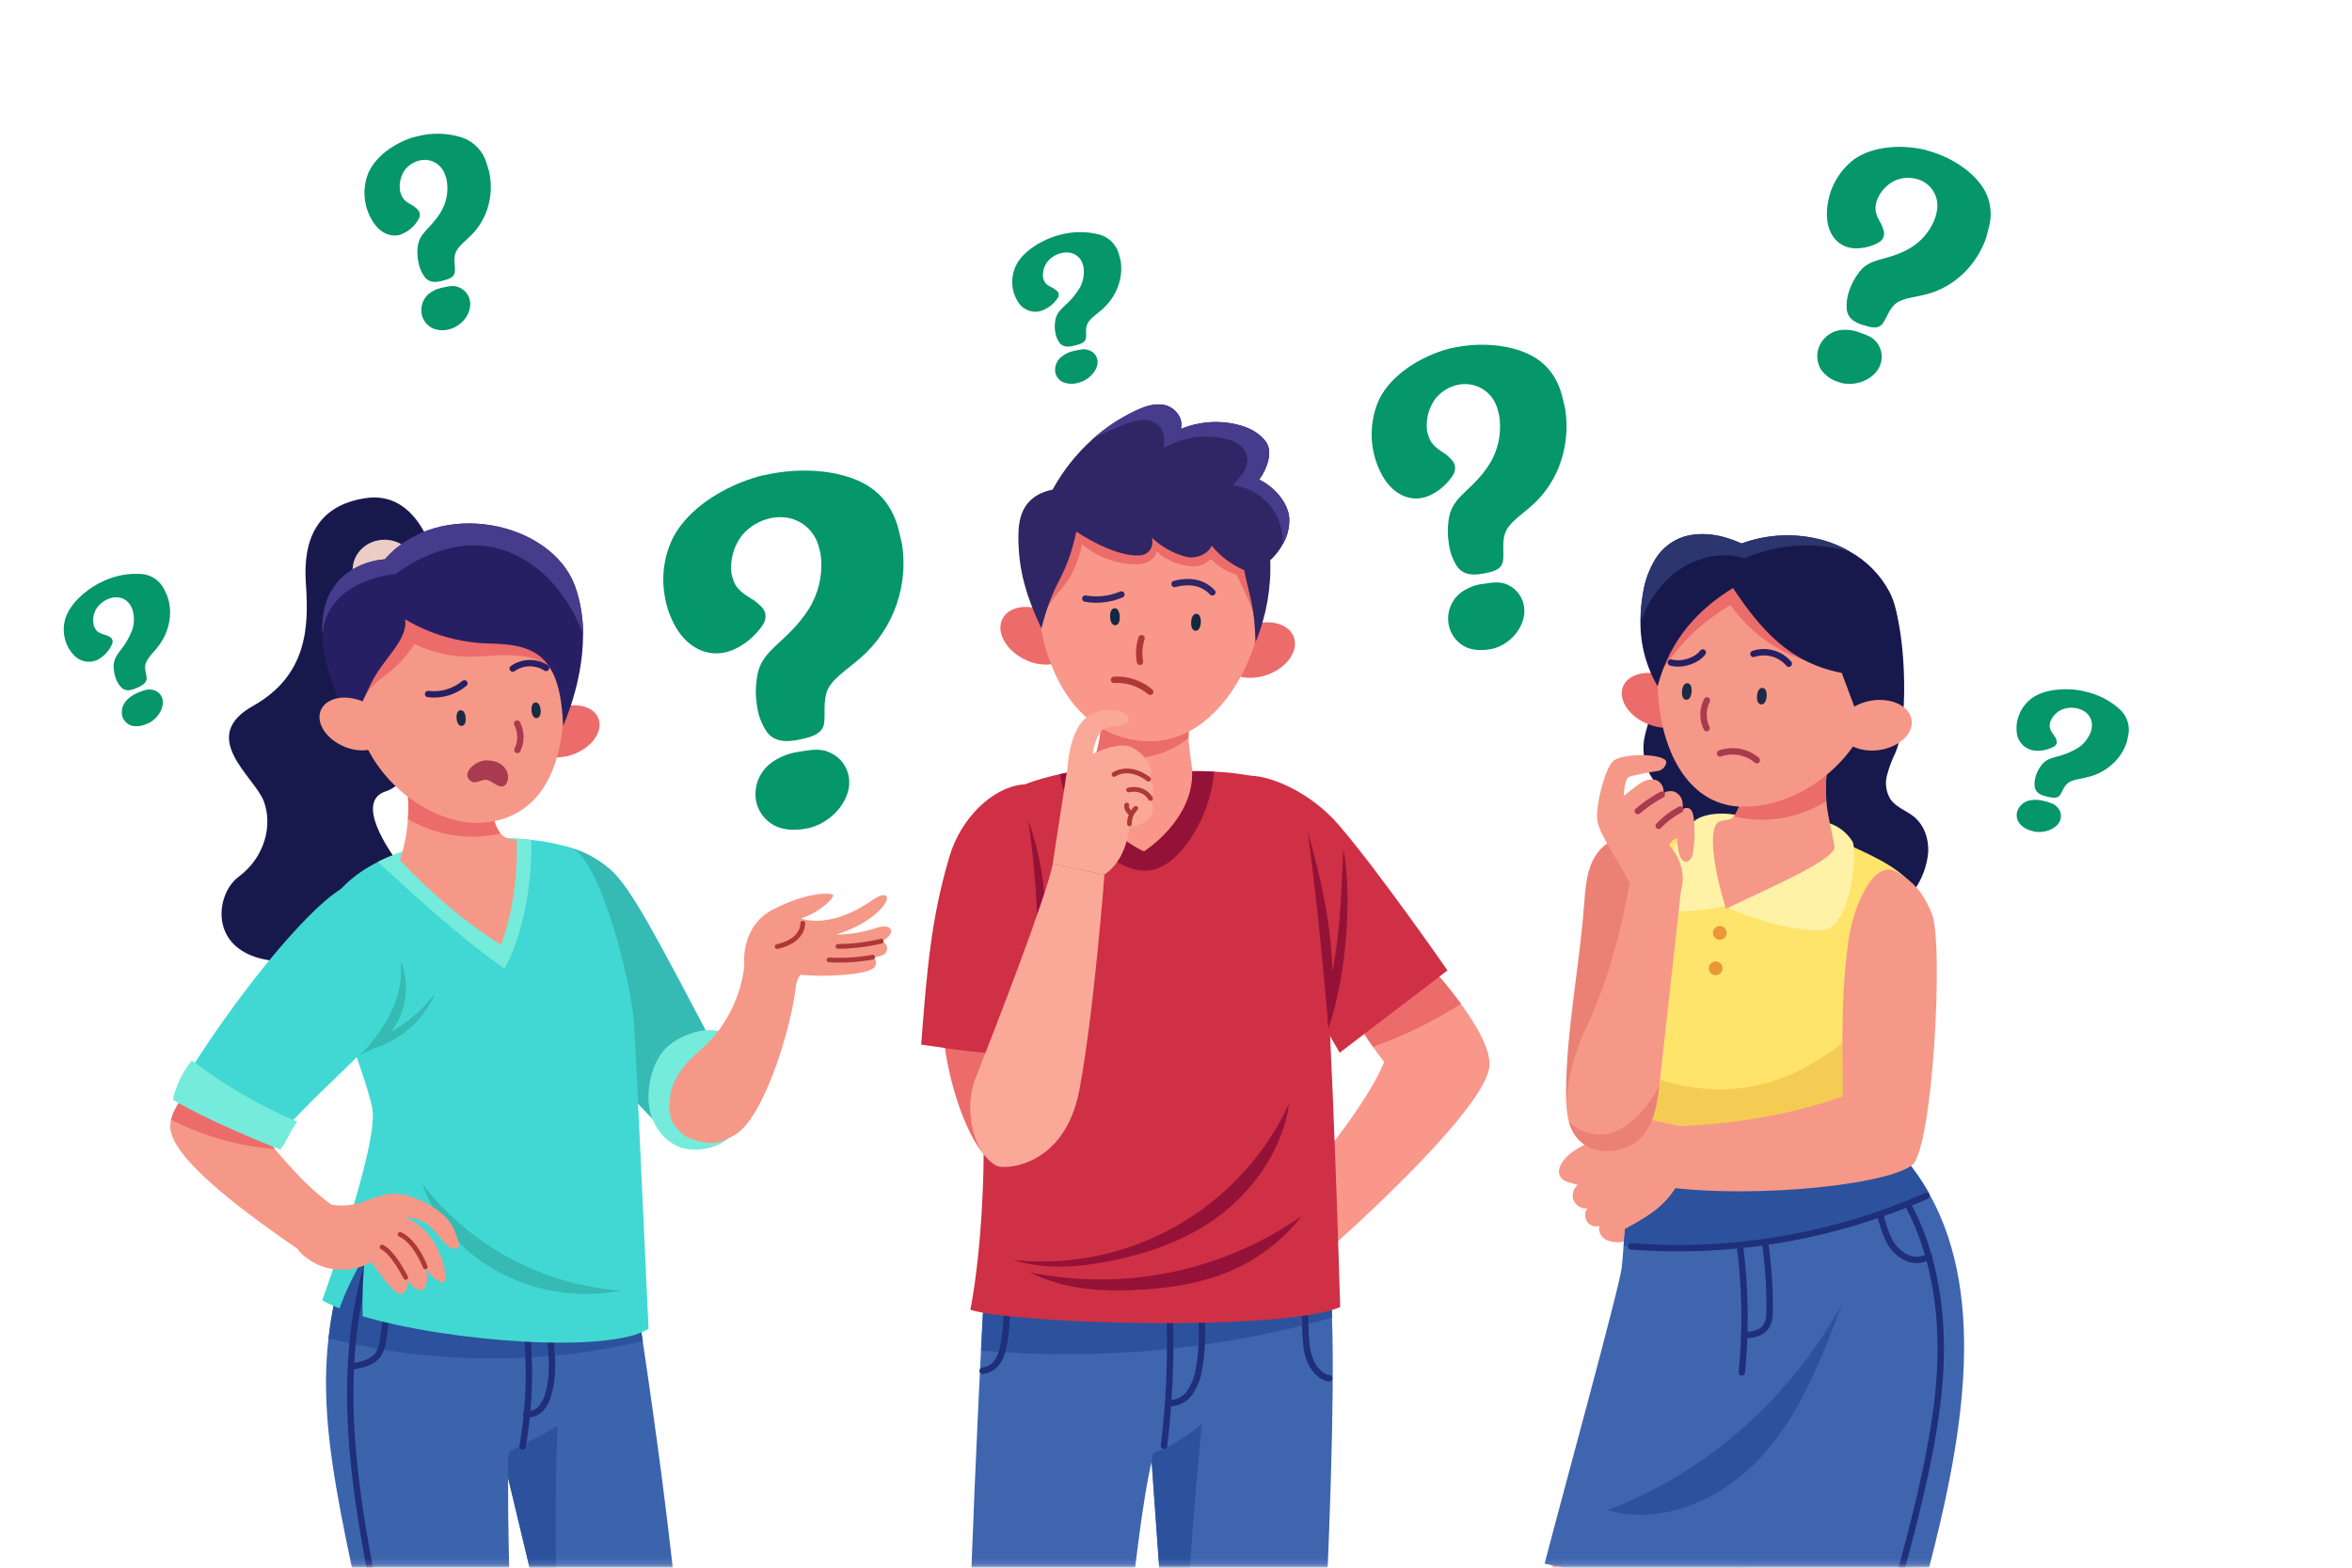 <svg width="369" height="246" viewBox="0 0 369 246" fill="none" xmlns="http://www.w3.org/2000/svg">
<mask id="mask0_96_2021" style="mask-type:luminance" maskUnits="userSpaceOnUse" x="0" y="0" width="369" height="246">
<path d="M368.808 0H0V245.872H368.808V0Z" fill="white"/>
</mask>
<g mask="url(#mask0_96_2021)">
<path d="M125.574 116.025C123.774 116.408 121.64 116.629 120.298 114.839C119.469 113.602 118.942 112.187 118.759 110.709C118.533 109.387 118.514 108.038 118.705 106.711C118.975 104.129 120.126 102.777 121.916 101.13C123.706 99.482 126.007 97.368 127.428 94.614C128.663 92.222 129.117 89.503 128.726 86.84L128.471 85.856C128.184 84.671 127.551 83.598 126.652 82.773C125.754 81.948 124.631 81.409 123.425 81.224C122.584 81.099 121.728 81.129 120.898 81.312C119.158 81.684 117.59 82.617 116.433 83.968C115.769 84.821 115.279 85.796 114.993 86.838C114.706 87.88 114.627 88.968 114.761 90.041L114.982 90.813C115.474 92.642 117.062 93.419 118.37 94.255C119.157 94.904 119.934 95.484 120.072 96.345C120.159 96.852 120.068 97.373 119.816 97.82C118.896 99.428 116.443 101.803 113.699 102.384L113.413 102.443C110.551 102.9 107.581 101.459 105.742 97.904C105.005 96.492 104.507 94.969 104.267 93.394C103.74 90.282 104.223 87.082 105.644 84.263C108.048 79.744 113.556 76.272 119.177 74.713L120.406 74.453C125.609 73.351 130.767 73.813 134.327 75.288C138.099 76.867 140.002 79.581 140.922 82.876L141.502 85.281C141.941 88.034 141.792 90.85 141.064 93.542C140.178 96.858 138.435 99.882 136.009 102.31C133.732 104.572 131.033 106.037 129.97 107.97C128.987 109.883 129.587 112.282 129.238 113.767C128.859 115.179 127.369 115.646 125.574 116.025ZM127.202 129.862C131.033 128.756 133.673 125.073 133.177 121.994C133.063 121.205 132.763 120.455 132.302 119.804C131.841 119.153 131.233 118.622 130.526 118.252C128.712 117.298 127.399 117.652 124.92 118.031C123.463 118.294 122.086 118.892 120.898 119.777C120.037 120.445 119.37 121.331 118.964 122.343C118.559 123.355 118.43 124.457 118.591 125.535C118.73 126.358 119.052 127.139 119.534 127.82C120.016 128.501 120.645 129.064 121.375 129.469C122.776 130.285 124.842 130.369 126.548 130.005L127.202 129.862Z" fill="#059669"/>
<path d="M232.883 89.972C231.408 90.262 229.706 90.41 228.585 88.866C227.899 87.796 227.462 86.586 227.306 85.325C227.116 84.2 227.091 83.054 227.233 81.922C227.434 79.734 228.364 78.603 229.804 77.241C231.245 75.879 233.104 74.123 234.23 71.832C235.215 69.786 235.558 67.491 235.214 65.247L234.997 64.406C234.773 63.404 234.263 62.488 233.529 61.77C232.795 61.052 231.869 60.562 230.862 60.359C230.183 60.232 229.485 60.232 228.806 60.359C227.394 60.653 226.126 61.422 225.212 62.538C224.124 64.012 223.652 65.851 223.894 67.666L224.081 68.325C224.489 69.889 225.787 70.582 226.859 71.315C227.503 71.881 228.137 72.387 228.26 73.125C228.335 73.548 228.266 73.985 228.064 74.364C227.326 75.711 225.349 77.683 223.122 78.126L222.891 78.17C220.57 78.504 218.14 77.211 216.621 74.162C215.718 72.37 215.23 70.397 215.195 68.39C215.16 66.383 215.579 64.395 216.419 62.572C218.342 58.781 222.812 55.938 227.356 54.704L228.339 54.507C232.563 53.672 236.758 54.168 239.649 55.491C242.728 56.902 244.291 59.248 245.058 62.066L245.55 64.116C245.925 66.45 245.823 68.835 245.25 71.128C244.576 73.9 243.182 76.445 241.208 78.504C239.369 80.383 237.186 81.578 236.34 83.201C235.494 84.823 236.055 86.859 235.784 88.118C235.514 89.377 234.329 89.687 232.883 89.972ZM234.299 101.774C237.407 100.908 239.526 97.84 239.103 95.194C239.008 94.525 238.762 93.886 238.384 93.325C238.006 92.765 237.505 92.297 236.92 91.959C235.445 91.113 234.373 91.388 232.357 91.659C231.172 91.857 230.053 92.34 229.096 93.065C228.391 93.64 227.85 94.392 227.528 95.243C227.206 96.094 227.114 97.016 227.262 97.914C227.377 98.612 227.641 99.278 228.036 99.865C228.432 100.453 228.949 100.948 229.554 101.317C230.699 102.039 232.381 102.148 233.763 101.872L234.299 101.774Z" fill="#059669"/>
<path d="M292.452 51.055C291.277 50.706 289.959 50.16 289.733 48.596C289.641 47.563 289.784 46.523 290.151 45.553C290.444 44.676 290.865 43.848 291.4 43.094C292.383 41.589 293.495 41.127 295.073 40.694C296.652 40.261 298.678 39.711 300.394 38.462C301.898 37.368 303.032 35.841 303.644 34.085L303.811 33.397C304.03 32.584 304.006 31.725 303.744 30.925C303.482 30.125 302.993 29.419 302.336 28.892C301.885 28.54 301.371 28.276 300.822 28.115C299.676 27.78 298.451 27.848 297.35 28.307C295.995 28.951 294.947 30.101 294.429 31.508L294.311 32.049C294.011 33.333 294.694 34.331 295.196 35.27C295.452 35.924 295.722 36.534 295.525 37.109C295.419 37.451 295.2 37.747 294.906 37.95C293.854 38.644 291.651 39.312 289.856 38.781L289.669 38.727C287.844 38.083 286.566 36.224 286.62 33.441C286.646 31.798 287.045 30.183 287.788 28.717C288.531 27.252 289.598 25.975 290.908 24.983C293.765 22.977 298.107 22.623 301.908 23.483L302.715 23.719C306.123 24.703 308.999 26.67 310.617 28.75C311.372 29.695 311.896 30.803 312.145 31.987C312.394 33.17 312.363 34.396 312.053 35.565L311.625 37.237C311.006 39.068 310.018 40.754 308.724 42.189C307.166 43.939 305.172 45.245 302.946 45.975C300.885 46.635 298.83 46.659 297.591 47.51C296.352 48.361 295.983 50.047 295.304 50.849C294.626 51.65 293.627 51.404 292.452 51.055ZM288.98 60.118C291.582 60.679 294.311 59.262 295.009 57.197C295.196 56.676 295.261 56.119 295.199 55.569C295.136 55.02 294.949 54.491 294.65 54.025C293.888 52.85 293.008 52.644 291.429 52.058C290.488 51.749 289.486 51.67 288.508 51.827C287.776 51.972 287.095 52.307 286.534 52.8C285.973 53.292 285.551 53.923 285.312 54.63C285.129 55.18 285.067 55.762 285.131 56.338C285.194 56.913 285.382 57.468 285.681 57.964C286.366 58.952 287.38 59.664 288.543 59.971L288.98 60.118Z" fill="#059669"/>
<path d="M69.486 44.043C68.551 44.289 67.445 44.461 66.663 43.517C66.174 42.86 65.837 42.103 65.68 41.299C65.511 40.586 65.451 39.852 65.502 39.121C65.552 37.705 66.107 36.942 66.978 36.003C67.848 35.064 68.994 33.859 69.638 32.33C70.201 30.98 70.339 29.492 70.036 28.061L69.864 27.53C69.679 26.894 69.313 26.326 68.809 25.896C68.306 25.465 67.689 25.191 67.032 25.106C66.587 25.055 66.136 25.09 65.704 25.209C64.798 25.454 64.002 26.001 63.447 26.758C62.801 27.747 62.566 28.948 62.793 30.107L62.941 30.52C63.265 31.504 64.13 31.897 64.853 32.32C65.291 32.659 65.724 32.954 65.837 33.421C65.901 33.69 65.873 33.972 65.758 34.223C65.13 35.457 64.048 36.398 62.739 36.849L62.591 36.888C61.116 37.203 59.483 36.475 58.382 34.582C57.926 33.832 57.594 33.013 57.398 32.158C57.005 30.482 57.142 28.726 57.792 27.132C58.893 24.614 61.667 22.598 64.568 21.624L65.207 21.457C67.626 20.771 70.194 20.823 72.584 21.605C73.478 21.931 74.284 22.462 74.936 23.155C75.588 23.849 76.07 24.685 76.341 25.598L76.734 26.896C77.068 28.38 77.093 29.916 76.808 31.41C76.477 33.227 75.671 34.923 74.472 36.328C73.356 37.611 71.989 38.472 71.521 39.548C71.054 40.625 71.477 41.909 71.349 42.725C71.221 43.541 70.42 43.797 69.486 44.043ZM70.858 51.557C72.825 50.868 74.088 48.803 73.715 47.131C73.626 46.707 73.441 46.31 73.174 45.968C72.907 45.627 72.566 45.352 72.175 45.164C71.192 44.672 70.504 44.908 69.225 45.164C68.465 45.338 67.759 45.692 67.165 46.197C66.735 46.596 66.418 47.101 66.246 47.661C66.073 48.221 66.051 48.817 66.181 49.388C66.283 49.832 66.48 50.249 66.759 50.61C67.037 50.971 67.39 51.267 67.794 51.478C68.658 51.862 69.631 51.925 70.538 51.655L70.858 51.557Z" fill="#059669"/>
<path d="M168.691 54.203C167.874 54.419 166.915 54.581 166.291 53.873C165.91 53.382 165.663 52.801 165.573 52.186C165.463 51.632 165.448 51.064 165.529 50.505C165.642 49.413 166.158 48.803 166.965 48.046C167.933 47.212 168.763 46.229 169.423 45.135C169.968 44.123 170.164 42.96 169.979 41.825L169.856 41.417C169.705 40.915 169.401 40.473 168.987 40.151C168.573 39.83 168.069 39.645 167.545 39.622C167.159 39.597 166.772 39.637 166.399 39.74C165.616 39.948 164.913 40.387 164.383 40.999C164.091 41.362 163.876 41.779 163.75 42.227C163.624 42.675 163.59 43.144 163.65 43.605L163.754 43.92C163.985 44.673 164.707 44.948 165.307 45.258C165.666 45.508 166.025 45.749 166.089 46.084C166.13 46.298 166.092 46.52 165.981 46.708C165.335 47.712 164.36 48.46 163.222 48.823L163.095 48.857C162.413 48.998 161.704 48.912 161.076 48.613C160.447 48.314 159.934 47.818 159.613 47.2C159.267 46.632 159.029 46.005 158.91 45.351C158.66 44.027 158.867 42.658 159.495 41.466C160.567 39.499 163.055 37.857 165.598 37.041L166.153 36.893C168.217 36.297 170.403 36.267 172.482 36.805C173.201 37 173.857 37.377 174.388 37.9C174.919 38.423 175.305 39.074 175.511 39.789L175.786 40.773C175.997 41.932 175.942 43.125 175.624 44.26C175.222 45.715 174.449 47.041 173.382 48.11C172.359 49.133 171.139 49.836 170.663 50.682C170.186 51.528 170.505 52.506 170.358 53.14C170.21 53.775 169.502 53.986 168.691 54.203ZM169.492 59.971C171.228 59.386 172.408 57.753 172.172 56.469C172.111 56.14 171.966 55.831 171.752 55.573C171.538 55.314 171.261 55.115 170.948 54.994C170.117 54.65 169.527 54.842 168.4 55.078C167.741 55.234 167.121 55.528 166.581 55.938C166.203 56.224 165.908 56.606 165.728 57.045C165.548 57.484 165.49 57.962 165.558 58.431C165.628 58.778 165.782 59.102 166.005 59.375C166.229 59.648 166.516 59.863 166.842 60C167.598 60.274 168.422 60.296 169.192 60.064L169.492 59.971Z" fill="#059669"/>
<path d="M21.58 107.901C20.813 108.255 19.898 108.584 19.156 107.994C18.701 107.575 18.362 107.044 18.172 106.455C17.971 105.928 17.858 105.372 17.838 104.808C17.759 103.711 18.163 103.023 18.822 102.147C19.635 101.157 20.285 100.043 20.749 98.848C21.107 97.755 21.097 96.575 20.72 95.489L20.528 95.111C20.29 94.643 19.913 94.26 19.449 94.015C18.985 93.77 18.457 93.675 17.936 93.743C17.551 93.786 17.175 93.892 16.825 94.058C16.084 94.397 15.462 94.95 15.04 95.647C14.816 96.054 14.677 96.504 14.631 96.967C14.585 97.43 14.634 97.897 14.774 98.341L14.932 98.636C15.291 99.34 16.053 99.482 16.697 99.684C17.096 99.866 17.484 100.018 17.612 100.362C17.689 100.567 17.689 100.792 17.612 100.997C17.152 102.098 16.323 103.004 15.266 103.559L15.143 103.613C14.493 103.875 13.775 103.916 13.099 103.731C12.423 103.545 11.826 103.142 11.401 102.585C10.963 102.088 10.62 101.514 10.388 100.893C9.91 99.632 9.874 98.245 10.285 96.96C10.998 94.825 13.162 92.785 15.522 91.521L16.043 91.28C17.97 90.329 20.116 89.913 22.259 90.075C23.001 90.14 23.713 90.396 24.327 90.819C24.941 91.241 25.434 91.815 25.76 92.485L26.203 93.414C26.61 94.513 26.763 95.69 26.65 96.856C26.505 98.362 25.973 99.806 25.106 101.046C24.275 102.231 23.198 103.136 22.878 104.05C22.559 104.965 23.046 105.875 23.006 106.509C22.967 107.143 22.342 107.547 21.58 107.901ZM23.4 113.438C25.008 112.558 25.888 110.743 25.426 109.504C25.309 109.185 25.111 108.903 24.853 108.683C24.595 108.463 24.284 108.314 23.95 108.25C23.075 108.058 22.524 108.348 21.457 108.776C20.834 109.045 20.274 109.442 19.815 109.942C19.492 110.289 19.269 110.718 19.169 111.181C19.068 111.645 19.094 112.127 19.244 112.577C19.374 112.905 19.582 113.197 19.849 113.427C20.116 113.658 20.435 113.82 20.779 113.9C21.571 114.039 22.388 113.917 23.105 113.551L23.4 113.438Z" fill="#059669"/>
<path d="M321.214 125.019C320.393 124.837 319.464 124.527 319.247 123.617C319.136 123.005 319.185 122.375 319.39 121.788C319.55 121.247 319.8 120.737 320.127 120.278C320.732 119.359 321.47 119.059 322.532 118.768C323.781 118.478 324.976 117.992 326.073 117.328C327.017 116.684 327.724 115.747 328.084 114.662L328.163 114.244C328.26 113.729 328.194 113.197 327.976 112.72C327.758 112.244 327.397 111.847 326.943 111.584C326.611 111.384 326.249 111.24 325.871 111.156C325.081 110.977 324.255 111.04 323.501 111.338C323.075 111.524 322.691 111.794 322.373 112.132C322.054 112.47 321.807 112.869 321.647 113.305L321.593 113.635C321.45 114.407 321.967 114.992 322.35 115.543C322.59 115.854 322.702 116.244 322.665 116.634C322.6 116.839 322.464 117.013 322.281 117.126C321.239 117.722 320.021 117.934 318.839 117.726L318.711 117.696C318.036 117.508 317.441 117.103 317.019 116.543C316.596 115.983 316.37 115.3 316.375 114.598C316.331 113.934 316.409 113.267 316.607 112.632C316.996 111.343 317.811 110.225 318.918 109.46C320.782 108.206 323.742 107.906 326.382 108.343L326.943 108.471C329.048 108.896 330.999 109.88 332.593 111.319C333.141 111.823 333.55 112.461 333.779 113.17C334.008 113.879 334.05 114.635 333.901 115.366L333.685 116.374C333.335 117.5 332.735 118.532 331.929 119.393C330.895 120.499 329.592 121.319 328.148 121.773C326.766 122.206 325.36 122.265 324.548 122.796C323.737 123.327 323.565 124.345 323.137 124.837C322.709 125.328 322.035 125.205 321.214 125.019ZM319.247 130.506C321.057 130.787 322.862 129.887 323.24 128.643C323.342 128.321 323.36 127.978 323.291 127.647C323.222 127.316 323.069 127.009 322.847 126.754C322.271 126.066 321.657 125.963 320.545 125.653C319.888 125.487 319.203 125.46 318.534 125.574C318.066 125.652 317.628 125.855 317.265 126.162C316.902 126.468 316.629 126.866 316.474 127.315C316.378 127.652 316.366 128.007 316.438 128.349C316.51 128.692 316.664 129.012 316.887 129.282C317.43 129.875 318.152 130.276 318.942 130.423L319.247 130.506Z" fill="#059669"/>
<path d="M67.849 86.633C67.849 86.633 65.356 77 57.438 78.155C49.521 79.311 47.525 84.966 47.987 91.55C48.449 98.135 48.346 105.919 39.677 110.783C31.007 115.646 39.873 121.857 41.353 125.653C42.834 129.449 41.555 134.539 37.419 137.597C33.284 140.656 32.364 151.686 46.65 150.85C60.935 150.014 66.073 139.938 63.32 136.506C60.566 133.073 55.742 125.643 60.571 124.163C65.4 122.683 74.438 106.917 71.792 98.592C69.147 90.267 67.849 86.633 67.849 86.633Z" fill="#17194D"/>
<path d="M60.329 94.112C63.094 94.112 65.335 92.003 65.335 89.402C65.335 86.8 63.094 84.691 60.329 84.691C57.565 84.691 55.323 86.8 55.323 89.402C55.323 92.003 57.565 94.112 60.329 94.112Z" fill="#EBCDC5"/>
<path d="M108.795 279.131C100.298 279.003 95.341 279.131 90.994 279.259C89.986 275.094 89.027 271.002 88.044 266.872C85.502 256.157 82.925 245.191 79.758 232.056C79.758 231.983 79.719 231.904 79.704 231.83C79.704 248.658 80.456 260.528 81.115 280.228C74.142 279.013 69.343 278.556 62.429 279.244C54.856 242.801 49.644 226.701 51.537 209.987C52.22 204.022 53.814 197.983 56.533 190.917C57.61 188.104 58.874 185.129 60.329 181.928C73.464 184.347 86.475 187.052 99.413 188.975C99.413 189.014 99.413 189.058 99.413 189.093C99.846 195.805 99.506 195.2 99.708 203.024C100.101 205.584 100.477 208.058 100.834 210.444C105.294 240.337 106.833 257.224 108.795 279.131Z" fill="#3C64AD"/>
<path d="M100.839 210.454C84.604 214.236 67.699 214.078 51.537 209.992C52.221 204.027 53.814 197.988 56.533 190.922C70.823 190.161 85.118 189.555 99.418 189.103C99.851 195.815 99.512 195.21 99.713 203.034C100.107 205.597 100.482 208.071 100.839 210.454Z" fill="#2C529E"/>
<path d="M88.03 266.877C85.487 256.162 82.911 245.196 79.744 232.061C79.744 231.958 79.744 231.86 79.744 231.756C79.668 230.445 79.691 229.13 79.813 227.822C82.414 226.5 85.01 225.177 87.454 223.785C86.948 238.139 87.14 252.532 88.03 266.877Z" fill="#2C529E"/>
<path d="M82.217 205.438C83.304 212.586 83.226 219.863 81.986 226.986" stroke="#1F2F7A" stroke-miterlimit="10" stroke-linecap="round"/>
<path d="M85.945 204.878C85.994 209.534 87.351 214.299 86.028 218.769C85.825 219.603 85.427 220.376 84.868 221.027C84.582 221.347 84.223 221.593 83.822 221.744C83.42 221.895 82.987 221.946 82.561 221.892" stroke="#1F2F7A" stroke-miterlimit="10" stroke-linecap="round"/>
<path d="M58.402 196.021C55.599 204.248 54.724 213.04 54.994 221.725C55.264 230.409 56.661 239.019 58.298 247.556C60.321 258.076 62.721 268.511 65.498 278.86" stroke="#1F2F7A" stroke-miterlimit="10"/>
<path d="M60.605 200.373C60.797 203.66 60.632 206.957 60.113 210.208C60.035 211.037 59.772 211.837 59.341 212.549C58.461 213.798 56.799 214.162 55.294 214.422" stroke="#1F2F7A" stroke-miterlimit="10"/>
<path d="M86.706 132.532C86.706 132.532 91.378 132.557 95.789 136.466C99.069 139.382 102.914 146.857 113 166.01C113 166.01 109.189 181.471 106.607 179.371C82.467 159.711 86.706 132.532 86.706 132.532Z" fill="#35BAB4"/>
<path d="M113.006 161.924C110.444 160.911 105.954 162.711 104.154 164.81C102.286 167.003 101.459 170.608 101.814 173.47C102.168 176.332 104.11 179.164 106.839 180.079C109.568 180.994 113.896 179.981 115.199 177.419C116.286 175.309 115.917 172.757 115.277 170.47C114.638 168.184 114.117 164.677 113.006 161.924Z" fill="#75EBDB"/>
<path d="M126.209 151.592C126.243 152.148 125.038 153.269 124.881 154.656C124.138 161.358 119.89 175.26 115.395 178.014C114.45 178.618 113.414 179.066 112.327 179.341C112.327 179.341 110.256 179.676 107.409 178.23C106.88 177.777 106.387 177.284 105.934 176.755C104.901 175.634 103.475 170.161 109.543 165.076C109.932 164.756 110.296 164.422 110.64 164.092C114.09 160.725 116.261 156.262 116.782 151.469L121.606 151.248L126.179 151.297C126.194 151.395 126.204 151.493 126.209 151.592Z" fill="#F69887"/>
<path d="M116.777 151.455C116.777 151.455 116.044 145.396 121.316 142.692C126.587 139.987 130.231 140.066 130.659 140.41C131.087 140.754 128.534 143.247 125.663 144.118C125.663 144.118 128.166 145.175 132.208 143.71C136.25 142.244 137.617 140.164 138.856 140.513C140.095 140.862 137.435 144.737 131.2 146.65C133.271 146.637 135.327 146.305 137.297 145.667C140.356 144.619 140.558 146.749 138.251 147.698C138.402 147.729 138.545 147.789 138.673 147.876C138.8 147.962 138.909 148.073 138.993 148.202C139.077 148.331 139.135 148.476 139.163 148.627C139.191 148.778 139.188 148.934 139.156 149.084C138.93 150.191 136.909 150.225 136.909 150.225C137.04 150.292 137.155 150.388 137.244 150.505C137.334 150.623 137.396 150.759 137.425 150.903C137.455 151.048 137.452 151.197 137.416 151.34C137.38 151.483 137.313 151.616 137.219 151.73C136.579 152.713 132.429 153.112 128.598 153.117C126.081 153.085 123.572 152.807 121.109 152.286L116.777 151.455Z" fill="#F69887"/>
<path d="M125.948 144.875C125.948 144.875 126.14 147.604 121.931 148.534" stroke="#AE3838" stroke-width="0.75" stroke-miterlimit="10" stroke-linecap="round"/>
<path d="M138.251 147.683C136.03 148.221 133.755 148.498 131.47 148.509" stroke="#AE3838" stroke-width="0.75" stroke-miterlimit="10" stroke-linecap="round"/>
<path d="M136.913 150.196C134.657 150.611 132.359 150.754 130.068 150.624" stroke="#AE3838" stroke-width="0.75" stroke-miterlimit="10" stroke-linecap="round"/>
<path d="M101.749 208.516C95.592 212.45 70.558 210.577 56.892 206.549C56.802 203.282 56.939 200.012 57.3 196.764C55.333 200.447 54.35 202.316 53.263 205.31C52.329 204.953 51.422 204.529 50.549 204.042C50.549 204.042 59.444 179.7 58.417 173.996C57.369 168.041 48.582 148.066 50.549 143.872C52.348 139.938 55.51 137.155 59.312 135.237C66.688 131.509 76.454 131.032 83.363 131.795C85.48 131.997 87.571 132.424 89.598 133.068C94.088 134.642 99.162 154.026 99.551 161.52C99.939 169.015 101.749 208.516 101.749 208.516Z" fill="#41D8D3"/>
<path d="M83.358 131.8C83.471 138.413 82.281 146.06 79.183 152.02C72.082 147.004 65.935 141.374 59.297 135.232C66.673 131.5 76.444 131.023 83.358 131.8Z" fill="#75EBDB"/>
<path d="M66.265 185.808C70.003 190.628 74.714 194.608 80.091 197.489C85.468 200.369 91.391 202.086 97.476 202.527C91.169 203.732 84.64 202.822 78.903 199.941C73.017 197.047 68.485 191.979 66.265 185.808Z" fill="#35BAB4"/>
<path d="M78.603 148.258C72.609 144.506 67.47 139.933 62.73 134.981C63.423 132.888 63.849 130.715 63.998 128.515C64.151 126.378 64.033 124.23 63.649 122.122C68.517 122.555 72.058 122.24 76.798 122.397C76.884 124.378 77.108 126.349 77.467 128.298C77.591 129.214 77.958 130.08 78.529 130.806C78.85 131.15 79.247 131.413 79.689 131.574C80.131 131.735 80.605 131.789 81.072 131.731C81.234 137.283 80.496 143.12 78.603 148.258Z" fill="#F69887"/>
<path d="M78.534 130.792C76.318 131.302 74.03 131.427 71.772 131.16C69.025 130.824 66.378 129.922 63.998 128.51C64.15 126.373 64.033 124.225 63.648 122.117C68.517 122.55 72.057 122.235 76.798 122.393C76.883 124.373 77.107 126.344 77.466 128.293C77.596 129.206 77.964 130.068 78.534 130.792Z" fill="#EB6C6A"/>
<path d="M71.394 195.967C70.445 195.898 69.875 195.22 69.039 194.207C68.68 193.784 68.296 193.302 67.799 192.771C66.118 190.991 63.502 191.01 63.502 191.01C63.61 191.04 65.611 191.655 67.475 194.04C69.339 196.425 70.607 201.234 69.466 201.209C68.326 201.185 66.865 199.168 66.865 199.168C67.131 200.083 67.111 202.163 66.196 202.399C66.103 202.439 66 202.45 65.901 202.429C64.755 202.286 63.934 200.954 63.865 200.767C64.136 201.878 63.452 203.82 62.066 202.704C60.679 201.588 58.264 198.047 58.264 198.047L58.23 198.072C57.097 198.691 55.851 199.074 54.567 199.198C53.282 199.322 51.986 199.185 50.756 198.795C47.751 197.733 46.635 195.943 46.635 195.943L50.795 188.788C52.628 189.293 54.563 189.293 56.396 188.788C56.821 188.672 57.236 188.519 57.635 188.33L57.694 188.306C58.587 187.967 59.502 187.691 60.433 187.48C61.582 187.244 62.77 187.285 63.9 187.598C64.969 187.933 66.007 188.359 67.003 188.871C69.703 190.307 70.779 191.92 71.06 192.579C71.428 193.454 72.751 196.066 71.394 195.967Z" fill="#F69887"/>
<path d="M63.654 200.452C63.654 200.452 61.687 196.518 59.941 195.697" stroke="#AE3838" stroke-width="0.75" stroke-miterlimit="10" stroke-linecap="round"/>
<path d="M66.712 198.79C66.712 198.79 65.281 194.885 62.778 193.695" stroke="#AE3838" stroke-width="0.75" stroke-miterlimit="10" stroke-linecap="round"/>
<path d="M52.329 189.265C50.755 191.725 49.323 194.273 48.041 196.897C26.788 182.523 26.222 177.979 26.842 175.712C26.935 175.363 27.053 175.073 27.127 174.808C27.334 174.045 30.284 169.197 32.89 166.738C33.874 165.804 34.857 165.219 35.585 165.317C36.834 165.479 37.468 166.502 37.842 167.879C38.511 170.303 38.393 173.829 39.431 175.781C40.596 177.256 41.83 178.781 43.119 180.3C46.02 183.772 49.211 187.16 52.329 189.265Z" fill="#F69887"/>
<path d="M43.114 180.3C37.441 179.85 31.912 178.29 26.842 175.707C26.935 175.358 27.053 175.068 27.127 174.803C27.334 174.04 30.284 169.192 32.89 166.733C34.529 167.107 36.178 167.489 37.837 167.879C38.506 170.303 38.388 173.829 39.425 175.781C40.611 177.242 41.83 178.781 43.114 180.3Z" fill="#EB6C6A"/>
<path d="M63.654 155.546C62.543 149.738 60.281 136.427 54.38 139.033C49.615 141.143 38.841 153.81 30.23 167.313C31.706 170.756 40.213 174.749 44.201 177.699C54.006 166.979 57.414 166.207 63.654 155.546Z" fill="#41D8D3"/>
<path d="M30.102 166.413C35.192 170.285 40.742 173.51 46.625 176.017C45.385 177.748 45.233 178.677 43.994 180.408C31.833 175.579 27.127 172.57 27.127 172.57C27.607 170.308 28.628 168.195 30.102 166.413Z" fill="#75EBDB"/>
<path d="M56.533 165.518C58.5 163.557 60.136 161.291 61.377 158.806C62.619 156.307 63.13 153.508 62.852 150.732C63.415 152.138 63.695 153.642 63.675 155.156C63.656 156.671 63.338 158.167 62.739 159.558C62.15 160.913 61.298 162.137 60.233 163.16C59.168 164.183 57.91 164.984 56.533 165.518Z" fill="#35BAB4"/>
<path d="M59.789 162.775C63.124 161.155 66.04 158.787 68.311 155.856C67.318 158.118 65.806 160.114 63.899 161.683C61.991 163.253 59.741 164.351 57.33 164.889C58.314 164.112 59.154 163.089 59.789 162.775Z" fill="#35BAB4"/>
<path d="M93.788 112.504C94.737 114.387 93.237 116.929 90.439 118.169C87.641 119.408 84.607 118.891 83.663 117.008C82.719 115.125 84.214 112.582 87.012 111.343C89.81 110.104 92.844 110.62 93.788 112.504Z" fill="#EB6C6A"/>
<path d="M88.443 111.009C88.275 121.021 84.474 128.18 76.149 129.075C68.281 129.921 57.079 122.481 55.545 110.669C54.257 100.741 62.533 92.499 71.846 92.637C81.16 92.775 88.605 100.997 88.443 111.009Z" fill="#F69887"/>
<path d="M55.422 114.244C55.422 114.244 55.983 109.189 59.848 106.426C63.713 103.662 65.006 101.016 65.006 101.016C65.006 101.016 69.186 103.475 75.416 102.983C81.647 102.492 85.34 102.944 86.8 105.732C88.261 108.52 90.641 101.798 86.8 98.651C82.96 95.504 64.672 90.936 64.293 91.226C63.914 91.516 61.288 92.101 58.736 93.921C56.184 95.74 52.319 101.075 52.629 101.877L55.422 114.244Z" fill="#EB6C6A"/>
<path d="M91.471 99.635C91.471 107.232 88.339 113.895 88.339 113.895C87.926 102.924 84.105 101.08 76.675 100.977C72.055 100.855 67.543 99.552 63.57 97.191C63.983 100.589 60.127 103.22 58.116 107.439C56.194 111.481 55.102 113.905 55.102 113.905C52.869 109.288 50.839 104.97 50.588 99.591C50.428 97.652 50.706 95.703 51.399 93.886C53.858 87.985 60.378 87.774 60.378 87.774C68.836 78.062 86.485 81.873 90.198 91.944C91.071 94.413 91.502 97.016 91.471 99.635Z" fill="#271F64"/>
<path d="M91.471 99.635C91.471 99.635 88.565 89.952 79.556 86.53C70.548 83.107 62.104 90.075 62.104 90.075C62.104 90.075 51.316 90.803 50.588 99.581C50.428 97.642 50.706 95.693 51.399 93.876C53.858 87.975 60.378 87.764 60.378 87.764C68.836 78.052 86.485 81.838 90.198 91.934C91.074 94.405 91.505 97.013 91.471 99.635Z" fill="#473B8C"/>
<path d="M50.446 111.22C49.438 113.074 50.854 115.646 53.608 116.978C56.362 118.311 59.41 117.873 60.419 115.995C61.427 114.116 60.01 111.569 57.257 110.237C54.503 108.904 51.459 109.347 50.446 111.22Z" fill="#F69887"/>
<path d="M84.204 112.695C83.771 112.725 83.447 112.263 83.388 111.515C83.329 110.768 83.57 110.266 84.002 110.232C84.435 110.197 84.76 110.664 84.819 111.412C84.878 112.159 84.642 112.646 84.204 112.695Z" fill="#1C2B45"/>
<path d="M72.446 113.91C72.009 113.939 71.689 113.477 71.63 112.73C71.571 111.982 71.812 111.481 72.245 111.446C72.677 111.412 73.002 111.879 73.061 112.627C73.12 113.374 72.879 113.876 72.446 113.91Z" fill="#1C2B45"/>
<path d="M81.136 113.546C81.46 114.186 81.633 114.892 81.641 115.609C81.649 116.326 81.491 117.035 81.18 117.682" stroke="#A83B4F" stroke-miterlimit="10" stroke-linecap="round"/>
<path d="M76.306 119.319C74.522 119.319 72.254 121.419 73.848 122.555C74.753 123.204 75.564 122.063 76.626 122.451C77.565 122.801 78.942 124.33 79.601 122.643C80.039 121.468 79.242 119.294 76.306 119.319Z" fill="#A83B4F"/>
<path d="M80.442 104.911C81.206 104.374 82.112 104.078 83.045 104.06C83.978 104.041 84.895 104.302 85.679 104.808" stroke="#271F64" stroke-miterlimit="10" stroke-linecap="round"/>
<path d="M72.859 107.232C72.076 107.887 71.166 108.373 70.186 108.661C69.207 108.95 68.178 109.034 67.165 108.909" stroke="#271F64" stroke-miterlimit="10" stroke-linecap="round"/>
<path d="M160.803 261.162C165.927 261.851 171.077 262.343 176.253 262.638C177.783 247.551 179.336 234.839 180.679 229.381C180.679 229.352 180.679 229.322 180.679 229.297L182.597 256.309L183.064 262.918C184.529 262.957 185.993 262.982 187.455 262.992C194.149 263.031 200.845 262.895 207.543 262.584C208.448 244.487 209.451 219.713 208.974 206.766C208.974 206.353 208.939 205.949 208.92 205.561C208.885 205.02 208.861 204.523 208.826 204.037C208.752 202.626 208.588 201.222 208.335 199.832L192.835 198.126L190.947 197.919L154.946 193.705C154.946 193.705 154.715 196.065 154.612 198.008C154.612 198.111 154.612 198.224 154.612 198.337C154.582 198.829 154.553 199.404 154.518 200.019C154.366 202.92 154.149 206.982 153.903 211.924C153.304 223.996 152.512 241.306 151.937 259.751C154.877 260.248 157.828 260.764 160.803 261.162Z" fill="#3F65AE"/>
<path d="M208.988 206.761C191.094 211.8 172.432 213.548 153.913 211.919C154.159 207.002 154.375 202.916 154.528 200.014C160.606 200.727 166.821 200.231 172.919 199.739L192.864 198.121L208.364 199.827C208.617 201.217 208.781 202.621 208.856 204.032C208.89 204.524 208.915 205.015 208.949 205.556C208.954 205.945 208.969 206.348 208.988 206.761Z" fill="#2C529E"/>
<path d="M188.571 223.392C187.416 235.13 186.535 246.558 186.034 257.057C185.67 256.693 184.067 256.526 182.592 256.304L180.674 229.293C180.674 229.317 180.674 229.347 180.674 229.376C180.738 228.914 180.812 228.467 180.895 228.039C183.71 226.958 186.309 225.385 188.571 223.392Z" fill="#2C529E"/>
<path d="M183.177 200.531C183.875 209.311 183.688 218.14 182.621 226.883" stroke="#1F2F7A" stroke-miterlimit="10" stroke-linecap="round"/>
<path d="M187.996 200.678C188.488 205.394 188.98 210.189 188.095 214.84C187.909 216.14 187.435 217.381 186.708 218.474C186.339 219.016 185.84 219.457 185.257 219.756C184.673 220.056 184.025 220.205 183.369 220.191" stroke="#1F2F7A" stroke-miterlimit="10" stroke-linecap="round"/>
<path d="M158.088 203.476C158 205.414 157.931 207.592 157.773 208.91C157.464 211.492 157.1 214.698 154.159 215.106" stroke="#1F2F7A" stroke-miterlimit="10" stroke-linecap="round"/>
<path d="M204.721 202.97C204.721 205.537 204.721 206.466 204.785 208.138C204.849 209.81 204.873 211.521 205.404 213.085C205.935 214.649 207.076 216.035 208.532 216.281" stroke="#1F2F7A" stroke-miterlimit="10" stroke-linecap="round"/>
<path d="M233.62 167.707C232.047 175.457 207.873 196.631 207.779 196.651L202.252 187.745C202.252 187.745 214.088 174.404 217.157 166.63C216.999 166.438 216.847 166.246 216.694 166.04C216.226 165.427 215.791 164.84 215.391 164.279C213.741 162.069 212.272 159.729 211 157.282C210.688 156.66 210.414 156.019 210.179 155.364C210.505 154.767 210.914 154.219 211.393 153.736C211.589 153.629 211.793 153.537 212.003 153.461L215.209 153.422L225.231 153.308L225.61 153.053C225.61 153.053 227.341 154.975 229.204 157.537C231.58 160.778 234.156 165.066 233.62 167.707Z" fill="#F9978A"/>
<path d="M215.401 164.26C220.253 162.561 224.889 160.298 229.214 157.518C227.35 154.956 225.619 153.033 225.619 153.033L225.241 153.289L215.219 153.402L211.01 157.262" fill="#EB6C6A"/>
<path d="M193.543 123.091C194.187 119.934 203.869 122.373 209.937 129.346C216.006 136.319 227.094 152.276 227.094 152.276L210.183 165.189C210.183 165.189 191.384 133.708 193.543 123.091Z" fill="#CF3045"/>
<path d="M178.997 134.78C177.615 134.17 168.09 130.088 171.764 118.862C171.798 118.759 171.833 118.655 171.862 118.557C171.895 118.47 171.923 118.381 171.946 118.291C172.612 116.061 172.892 113.732 172.772 111.407L179.774 112.341H186.816C186.595 113.484 186.478 114.644 186.467 115.808C186.467 117.219 187.396 123.096 187.396 123.096C187.396 123.096 186.718 133.55 178.997 134.78Z" fill="#F9978A"/>
<path d="M186.447 115.803C185.149 116.939 180.379 120.396 171.862 118.552C171.895 118.465 171.923 118.377 171.946 118.287C172.613 116.056 172.892 113.727 172.772 111.402L179.774 112.336H186.816C186.591 113.479 186.468 114.639 186.447 115.803Z" fill="#EB6C6A"/>
<path d="M210.262 205.114C200.732 209.048 158.772 207.72 152.236 205.522C152.236 205.522 156.869 183.831 152.364 151.651C149.458 130.895 153.839 128.638 156.234 125.849C158.147 123.637 162.794 122.24 166.349 121.458C168.784 120.927 170.701 120.681 170.888 120.667C170.549 129.911 179.513 133.604 179.513 133.604C179.513 133.604 187.352 128.687 187.086 121.006C187.244 121.006 188.625 120.981 190.528 121.08C194.236 121.276 199.916 121.95 202.207 124.261C204.809 126.877 205.61 128.898 207.848 149.733C208.974 160.704 210.262 205.114 210.262 205.114Z" fill="#CF3045"/>
<path d="M190.48 121.08C190.106 125.441 188.45 129.593 185.72 133.014C184.481 134.558 182.932 135.965 181.004 136.457C178.408 137.071 175.723 135.793 173.628 134.131C169.708 130.959 167.099 126.451 166.301 121.473C168.735 120.942 170.653 120.696 170.84 120.681C170.5 129.926 179.465 133.619 179.465 133.619C179.465 133.619 187.303 128.702 187.038 121.021C187.205 121.011 188.587 120.981 190.48 121.08Z" fill="#941237"/>
<path d="M202.251 173.18C198.493 181.28 192.295 188.001 184.525 192.402C176.755 196.802 167.803 198.661 158.924 197.718C164.077 199.316 169.526 198.849 174.768 197.752C180.841 196.479 186.894 194.31 192.033 190.209C197.172 186.108 201.327 179.853 202.251 173.18Z" fill="#941237"/>
<path d="M204.258 190.789C198.113 195.099 191.153 198.107 183.803 199.629C176.454 201.151 168.871 201.155 161.521 199.64C166.881 202.375 173.131 202.748 179.135 202.37C183.846 202.075 188.581 201.332 192.928 199.498C197.384 197.606 201.284 194.608 204.258 190.789Z" fill="#941237"/>
<path d="M208.448 161.462C207.464 150.427 206.761 142.667 205.173 130.531C208.787 143.218 209.844 152.133 208.448 161.462Z" fill="#941237"/>
<path d="M208.295 155.477C210.262 148.249 210.375 141.074 210.754 133.201C212.057 139.972 211.476 152.32 208.447 161.299C208.256 160.055 208.093 156.22 208.295 155.477Z" fill="#941237"/>
<path d="M202.916 99.797C203.836 101.872 202.144 104.547 199.139 105.767C196.135 106.986 192.953 106.293 192.039 104.218C191.124 102.143 192.811 99.468 195.815 98.248C198.82 97.028 201.997 97.722 202.916 99.797Z" fill="#EB6C6A"/>
<path d="M157.35 96.96C156.205 98.927 157.591 101.764 160.439 103.318C163.286 104.872 166.526 104.537 167.667 102.575C168.808 100.613 167.426 97.771 164.579 96.217C161.732 94.663 158.496 94.993 157.35 96.96Z" fill="#EB6C6A"/>
<path d="M197.718 96.433C197.595 102.256 191.325 117.087 179.484 116.29C165.474 115.346 162.642 98.253 162.927 94.063C163.778 81.504 171.287 73.617 181.122 74.162C190.956 74.708 198.018 82.355 197.718 96.433Z" fill="#F9978A"/>
<path d="M163.546 96.96C164.195 94.993 165.67 93.448 166.988 91.87C168.306 90.291 169.447 87.218 169.727 85.404C171.61 86.946 173.857 87.98 176.253 88.408C178.618 88.748 180.855 88.639 181.49 86.51C182.7 87.897 185.296 88.875 187.302 88.861C187.804 88.859 188.299 88.754 188.758 88.552C189.216 88.349 189.628 88.054 189.968 87.685C191.043 88.869 192.433 89.722 193.975 90.144C193.975 90.144 196.822 95.755 197.152 98.012C197.354 93.672 197.168 89.322 196.596 85.015C187.87 80.992 178.523 78.483 168.955 77.595C165.25 83.361 163.365 90.108 163.546 96.96Z" fill="#EB6C6A"/>
<path d="M201.224 85.458C200.718 86.378 200.064 87.209 199.287 87.916C199.447 92.327 198.657 96.721 196.971 100.8C196.843 95.052 195.987 93.483 195.196 89.465C193.21 88.617 191.461 87.297 190.101 85.62C189.61 86.859 187.706 87.779 186.064 87.376C184.034 86.826 182.174 85.776 180.655 84.322C180.781 84.634 180.829 84.972 180.794 85.307C180.759 85.641 180.643 85.962 180.455 86.242C180.267 86.521 180.014 86.749 179.717 86.908C179.42 87.066 179.088 87.149 178.752 87.149C175.944 87.346 171.808 85.374 168.868 83.432C167.053 91.472 165.583 90.203 163.375 98.607C160.965 93.454 159.785 89.431 159.771 84.346C159.771 81.922 160.011 77.875 165.14 76.832C166.738 73.909 168.814 71.275 171.282 69.038C173.336 67.172 175.656 65.622 178.167 64.441C179.642 63.747 181.274 63.182 182.838 63.58C184.402 63.978 185.744 65.68 185.267 67.308C188.071 66.15 191.17 65.909 194.119 66.619C195.86 67.042 197.605 67.858 198.662 69.388C199.72 70.917 198.825 73.533 197.566 75.259C199.779 76.316 202.105 78.765 202.282 81.332C202.339 82.781 201.972 84.215 201.224 85.458Z" fill="#302565"/>
<path d="M201.224 85.458C201.354 83.202 200.617 80.982 199.163 79.252C197.71 77.522 195.649 76.414 193.405 76.154C194.053 75.488 194.636 74.762 195.146 73.985C195.39 73.597 195.554 73.164 195.628 72.711C195.702 72.258 195.686 71.796 195.578 71.35C195.146 69.904 193.567 69.142 192.087 68.812C188.83 68.1 185.425 68.639 182.547 70.322C182.719 69.034 182.631 67.789 182.001 67.017C181.665 66.645 181.25 66.352 180.787 66.159C180.323 65.967 179.823 65.88 179.321 65.906C178.322 65.96 177.34 66.189 176.42 66.585C174.636 67.26 172.91 68.082 171.262 69.043C173.315 67.177 175.635 65.627 178.146 64.445C179.621 63.752 181.254 63.187 182.818 63.585C184.381 63.983 185.724 65.685 185.247 67.312C188.051 66.155 191.149 65.914 194.098 66.624C195.839 67.047 197.585 67.863 198.642 69.392C199.699 70.922 198.804 73.538 197.545 75.264C199.758 76.321 202.084 78.77 202.261 81.337C202.316 82.781 201.956 84.212 201.224 85.458Z" fill="#473B8C"/>
<path d="M184.269 91.639C185.872 91.206 188.36 90.995 190.209 92.952" stroke="#302565" stroke-miterlimit="10" stroke-linecap="round"/>
<path d="M170.273 93.935C172.183 94.267 174.148 94.041 175.933 93.286" stroke="#302565" stroke-miterlimit="10" stroke-linecap="round"/>
<path d="M187.563 98.976C187.101 98.976 186.836 98.41 186.88 97.604C186.924 96.797 187.249 96.291 187.711 96.315C188.173 96.34 188.439 96.881 188.394 97.687C188.35 98.494 188.021 99 187.563 98.976Z" fill="#142843"/>
<path d="M174.974 98.115C174.512 98.115 174.197 97.624 174.163 96.807C174.129 95.991 174.409 95.465 174.866 95.45C175.324 95.435 175.643 95.942 175.678 96.758C175.712 97.574 175.437 98.1 174.974 98.115Z" fill="#142843"/>
<path d="M179.095 100.141C178.711 101.34 178.624 102.614 178.845 103.854" stroke="#AE3838" stroke-miterlimit="10" stroke-linecap="round"/>
<path d="M174.778 106.676C176.839 106.557 178.868 107.231 180.448 108.56" stroke="#AE3838" stroke-miterlimit="10" stroke-linecap="round"/>
<path d="M148.027 145.529C147.678 152.182 147.339 158.9 148.406 165.479C149.473 172.059 152.91 182.454 157.287 182.975C158.615 176.163 159.941 169.351 161.265 162.538C161.491 161.383 161.708 160.144 161.265 159.052C160.906 158.329 160.404 157.687 159.79 157.164C155.856 153.358 151.947 149.576 148.027 145.529Z" fill="#EB6C6A"/>
<path d="M160.444 123.101C155.689 123.592 150.742 128.367 148.947 134.44C146.105 144.069 145.446 151.873 144.521 163.92C150.595 164.786 157.454 165.917 163.532 165.317C165.74 151.838 165.022 122.466 160.444 123.101Z" fill="#CF3045"/>
<path d="M161.319 128.741C163.046 140.466 163.274 152.364 161.998 164.146C164.462 152.364 165.371 139.835 161.319 128.741Z" fill="#941237"/>
<path d="M173.273 137.238C173.273 137.238 171.635 158.875 169.339 171.036C167.043 183.197 157.537 183.59 156.327 182.921C152.689 180.954 151.125 174.07 153.028 169.241C156.436 160.601 164.072 140.931 165.169 135.581L173.273 137.238Z" fill="#FAA998"/>
<path d="M177.158 129.779C177.158 129.779 176.897 134.814 173.273 137.238L165.149 135.581L167.48 120.46C167.48 120.46 167.662 115.847 169.732 113.276C171.803 110.704 176.464 111.073 177.045 112.577C177.625 114.082 174.753 113.733 173.347 114.284C171.94 114.834 171.424 118.296 171.424 118.296C171.424 118.296 174.866 116.644 176.833 117.037C178.8 117.431 181.672 120.553 180.177 122.265C180.615 122.629 180.893 123.15 180.953 123.717C181.013 124.283 180.849 124.851 180.497 125.299C180.497 125.299 182.572 128.923 177.158 129.779Z" fill="#FAA998"/>
<path d="M176.78 126.331C176.78 126.331 176.564 126.941 177.38 127.61" stroke="#AE3838" stroke-width="0.75" stroke-miterlimit="10" stroke-linecap="round"/>
<path d="M180.507 125.294C180.507 125.294 179.558 123.45 177.064 123.956" stroke="#AE3838" stroke-width="0.75" stroke-miterlimit="10" stroke-linecap="round"/>
<path d="M180.187 122.26C180.187 122.26 177.434 119.939 174.778 121.522" stroke="#AE3838" stroke-width="0.75" stroke-miterlimit="10" stroke-linecap="round"/>
<path d="M178.186 126.848C177.863 127.163 177.61 127.542 177.441 127.96C177.271 128.378 177.19 128.826 177.202 129.277" stroke="#AE3838" stroke-width="0.75" stroke-miterlimit="10" stroke-linecap="round"/>
<path d="M293.687 92.903C298.24 87.272 300.306 111.25 297.394 118.065C296.824 119.228 296.37 120.443 296.037 121.694C295.874 122.322 295.84 122.976 295.936 123.618C296.032 124.259 296.257 124.874 296.598 125.426C297.503 126.715 299.155 127.212 300.355 128.225C301.923 129.547 302.627 131.721 302.509 133.781C302.314 135.843 301.596 137.822 300.424 139.53C297.262 144.477 290.476 147.344 284.86 148.927C279.244 150.51 273.265 150.402 267.516 149.443C263.415 148.75 259.102 147.437 256.516 144.152C255.194 142.392 254.464 140.258 254.431 138.058C254.397 135.857 255.062 133.702 256.329 131.903C257.622 130.157 259.55 128.824 260.312 126.784C261.345 124.015 258.837 122.358 258.217 120.047C256.437 113.374 261.615 113.777 258.596 98.479C258.375 97.368 265.426 98.661 266.557 98.607C275.715 98.117 284.896 98.965 293.81 101.125C294.68 99 292.384 94.501 293.687 92.903Z" fill="#17194D"/>
<path d="M265.692 138.119C264.775 135.141 263.53 132.275 261.979 129.572C258.562 129.847 253.226 130.816 250.964 133.398C248.815 135.857 248.737 139.412 248.471 142.657C247.684 152.32 245.845 161.167 245.693 170.859C245.649 173.499 245.919 176.322 247.566 178.387C248.933 180.099 251.599 181.008 253.359 179.705C254.933 178.54 255.08 176.293 255.164 174.335C255.648 161.582 259.264 149.144 265.692 138.119Z" fill="#EB8175"/>
<path d="M247.822 231.978C245.402 239.865 242.972 247.754 240.529 255.645C249.297 257.425 269.35 255.822 270.068 255.07C270.74 254.268 271.242 253.337 271.544 252.336L277.735 235.754C267.575 236.123 257.391 235.272 247.822 231.978Z" fill="#EB6C6A"/>
<path d="M306.428 224.567C304.716 233.835 302.3 242.959 299.199 251.859C298.393 254.18 297.36 256.693 295.083 257.868C293.677 258.596 292.01 258.684 290.402 258.743C282.986 259.022 275.569 259.009 268.15 258.704C270.61 252.276 272.053 245.504 272.429 238.631C283.763 234.618 295.103 230.63 306.428 224.567Z" fill="#F69887"/>
<path d="M302.519 246.499C280.1 249.567 256.757 248.594 242.324 245.378C244.95 235.243 254.062 202.075 254.426 198.932C254.519 198.146 254.618 196.965 254.716 195.49C254.77 194.802 254.814 194.059 254.854 193.272C255.09 189.215 255.291 184.013 255.306 179.735C255.306 179.592 255.306 179.449 255.306 179.317C269.532 178.825 282.49 180.241 295.629 178.446C298.236 180.821 300.472 183.572 302.263 186.609C302.405 186.855 302.553 187.101 302.691 187.352C312.098 204.16 307.505 227.301 302.519 246.499Z" fill="#3F65AE"/>
<path d="M302.71 187.357C296.155 190.524 280.35 197.477 254.735 195.495C254.789 194.807 254.834 194.064 254.873 193.277C255.109 189.221 255.311 184.018 255.325 179.74C255.325 179.597 255.325 179.455 255.325 179.322C269.552 178.83 282.509 180.246 295.648 178.451C298.255 180.826 300.491 183.577 302.282 186.614L302.71 187.357Z" fill="#2C529E"/>
<path d="M289.054 204.504C285.868 212.982 282.554 221.681 276.485 228.408C270.417 235.135 260.882 239.531 252.193 236.974C267.737 231.083 280.98 219.335 289.054 204.504Z" fill="#2C529E"/>
<path d="M255.911 195.579C271.764 196.788 287.67 194.067 302.219 187.657" stroke="#1F2F7A" stroke-miterlimit="10" stroke-linecap="round"/>
<path d="M299.376 189.103C303.802 197.433 304.992 207.189 304.293 216.596C303.595 226.003 300.763 237.249 298.274 246.356" stroke="#1F2F7A" stroke-miterlimit="10" stroke-linecap="round"/>
<path d="M295.029 190.74C295.314 192.017 295.735 193.26 296.283 194.448C296.84 195.642 297.761 196.628 298.914 197.265C299.494 197.573 300.144 197.725 300.8 197.705C301.456 197.685 302.096 197.495 302.656 197.152" stroke="#1F2F7A" stroke-miterlimit="10" stroke-linecap="round"/>
<path d="M272.975 195.47C273.827 202.066 273.927 208.738 273.275 215.357" stroke="#1F2F7A" stroke-miterlimit="10" stroke-linecap="round"/>
<path d="M276.938 195.112C277.432 198.564 277.663 202.049 277.631 205.537C277.631 206.52 277.567 207.548 276.967 208.305C276.186 209.289 274.946 209.446 273.692 209.525" stroke="#1F2F7A" stroke-miterlimit="10" stroke-linecap="round"/>
<path d="M298.387 180.281C290.416 186.639 256.23 186.221 254.421 182.523C253.531 180.699 253.265 174.271 253.496 166.517C253.924 151.627 256.156 131.863 259.225 130.462C265.244 127.708 280.97 128.298 291.862 133.412C295.85 135.291 299.853 137.346 301.598 141.384C302.267 143.183 302.581 145.095 302.523 147.014C302.602 155.477 298.869 167.707 297.689 172.059C297.035 174.468 301.894 177.487 298.387 180.281Z" fill="#FEE46B"/>
<path d="M298.387 180.281C290.416 186.639 256.23 186.221 254.421 182.523C253.531 180.699 253.265 174.272 253.496 166.517C259.835 169.89 266.96 171.705 273.992 170.628C282.352 169.339 289.728 164.083 295.221 157.616C297.971 154.312 300.413 150.763 302.518 147.014C302.597 155.477 298.864 167.707 297.684 172.059C297.035 174.468 301.894 177.488 298.387 180.281Z" fill="#F5CC53"/>
<path d="M270.895 142.274C275.979 144.909 284.742 146.67 286.798 145.76C290.594 144.083 291.415 133.388 290.633 132.055C290.038 131.099 289.216 130.303 288.241 129.738C287.267 129.173 286.168 128.856 285.042 128.815C279.884 134.052 275.001 135.97 270.895 142.274Z" fill="#FFF2A6"/>
<path d="M276.426 129.946C273.303 126.828 267.398 127.374 265.844 128.82C263.385 131.121 258.507 139.097 258.89 142.239C259.077 143.778 269.163 142.756 270.894 142.111C272.713 136.948 273.623 135.615 276.426 129.946Z" fill="#FFF2A6"/>
<path d="M269.817 147.472C270.415 147.472 270.899 146.987 270.899 146.39C270.899 145.792 270.415 145.308 269.817 145.308C269.22 145.308 268.735 145.792 268.735 146.39C268.735 146.987 269.22 147.472 269.817 147.472Z" fill="#EB9738"/>
<path d="M269.168 153.033C269.765 153.033 270.25 152.549 270.25 151.951C270.25 151.354 269.765 150.869 269.168 150.869C268.57 150.869 268.086 151.354 268.086 151.951C268.086 152.549 268.57 153.033 269.168 153.033Z" fill="#EB9738"/>
<path d="M270.781 142.603C277.631 139.309 287.933 134.903 287.801 132.896C287.722 131.667 286.684 128.053 286.532 125.707C286.38 123.461 286.496 121.204 286.876 118.985C282.013 119.442 278.477 119.113 273.737 119.275C273.651 121.356 273.429 123.429 273.073 125.481C272.952 126.438 272.586 127.347 272.011 128.121C271.322 128.943 270.191 128.471 269.468 129.105C267.944 130.398 268.991 136.919 270.781 142.603Z" fill="#F69887"/>
<path d="M272.016 128.102C274.224 128.638 276.512 128.77 278.767 128.49C281.526 128.13 284.174 127.179 286.532 125.702C286.38 123.455 286.496 121.199 286.876 118.98C282.013 119.437 278.477 119.108 273.737 119.27C273.651 121.352 273.429 123.427 273.073 125.481C272.951 126.431 272.587 127.333 272.016 128.102Z" fill="#EB6C6A"/>
<path d="M254.888 192.874C259.353 190.475 261.281 189.019 263.218 185.877C263.508 182.843 263.621 179.799 263.71 176.76C261.079 176.15 258.34 175.575 255.601 175.004C254.861 174.806 254.094 174.731 253.329 174.783C252.944 174.817 252.573 174.941 252.245 175.145C251.917 175.349 251.641 175.628 251.441 175.958C251.336 176.15 251.276 176.362 251.266 176.58C251.256 176.799 251.297 177.016 251.384 177.216C251.472 177.416 251.604 177.593 251.77 177.734C251.937 177.875 252.134 177.976 252.346 178.028C249.602 179.046 244.689 180.979 244.571 183.895C244.588 184.2 244.689 184.495 244.863 184.746C245.036 184.998 245.276 185.197 245.555 185.321C246.091 185.591 246.701 185.641 247.522 185.936C247.191 186.211 246.949 186.577 246.827 186.99C246.704 187.402 246.707 187.841 246.833 188.252C246.99 188.689 247.289 189.06 247.682 189.307C248.076 189.554 248.54 189.662 249.002 189.614C248.796 189.925 248.687 190.289 248.687 190.661C248.687 191.034 248.796 191.398 249.002 191.709C249.21 192.008 249.506 192.234 249.849 192.356C250.192 192.477 250.565 192.489 250.915 192.387C250.828 192.83 250.893 193.288 251.099 193.689C251.305 194.089 251.64 194.409 252.051 194.595C252.899 194.923 253.82 195.014 254.716 194.861C254.78 194.295 254.829 193.897 254.888 192.874Z" fill="#F69887"/>
<path d="M258.192 185.768C271.843 188.389 295.29 186.26 299.941 182.872C303.246 180.477 305.001 147.639 303.044 143.262C302.007 140.941 300.954 138.753 297.561 136.82C293.755 134.652 290.677 142.81 290.048 147.299C288.754 156.308 289.094 163.365 289.113 172.044C279.475 175.457 269.045 176.814 258.856 176.814C258.989 178.53 258.217 184.072 258.192 185.768Z" fill="#F69887"/>
<path d="M255.252 137.774C253.678 134.642 251.17 131.318 250.644 129.016C250.152 126.936 251.79 120.583 253.064 119.442C254.588 118.075 261.502 118.223 261.423 119.639C261.363 120.008 261.179 120.345 260.9 120.594C260.622 120.844 260.267 120.991 259.894 121.011C259.156 121.094 256.004 121.719 255.606 121.871C255.208 122.024 254.849 122.943 254.745 124.886C257.12 123.066 257.951 122.147 259.461 122.324C260.366 122.432 261.084 123.273 261.015 124.497C261.369 124.069 262.426 124.05 262.898 124.325C263.882 124.915 264.103 125.8 263.956 126.961C265.662 126.169 265.736 128.121 265.819 129.572C265.913 131.025 265.839 132.483 265.598 133.919C265.446 134.794 264.846 135.434 264.246 135.183C263.336 134.809 263.193 132.754 263.071 131.485C262.537 131.707 262.105 132.121 261.861 132.645C263.498 134.366 264.733 137.435 263.518 140.194C259.633 141.615 257.017 141.305 255.252 137.774Z" fill="#F69887"/>
<path d="M260.715 124.694C259.37 125.416 258.107 126.282 256.948 127.276" stroke="#A83B4F" stroke-miterlimit="10" stroke-linecap="round"/>
<path d="M263.602 127.035C262.341 127.691 261.201 128.555 260.229 129.592" stroke="#A83B4F" stroke-miterlimit="10" stroke-linecap="round"/>
<path d="M263.773 139.25L260.366 170.028C260.366 170.136 260.366 170.244 260.326 170.357C259.938 173.799 259.23 177.566 256.363 179.43C253.496 181.294 248.126 181.466 246.326 176.622C246.253 176.43 246.194 176.229 246.135 176.022C245.018 172.005 246.72 165.695 249.016 160.896C252.183 154.262 254.691 144.954 255.802 137.691C258.512 137.887 261.189 138.411 263.773 139.25Z" fill="#F69887"/>
<path d="M260.322 170.362C259.933 173.804 259.225 177.571 256.358 179.435C253.491 181.298 248.126 181.466 246.322 176.622C246.248 176.43 246.189 176.229 246.13 176.022L246.258 176.14C247.65 177.431 249.494 178.12 251.392 178.058C253.285 177.93 255.001 176.868 256.397 175.599C258.003 174.098 259.332 172.325 260.322 170.362Z" fill="#EB8175"/>
<path d="M254.721 107.527C253.737 109.494 255.301 112.189 258.251 113.502C261.202 114.815 264.403 114.264 265.401 112.277C266.399 110.291 264.846 107.616 261.895 106.303C258.945 104.99 255.724 105.541 254.721 107.527Z" fill="#EB6C6A"/>
<path d="M260.066 107.227C260.238 117.79 264.88 126.09 272.738 126.563C281.895 127.108 293.126 119.334 294.744 106.893C296.106 96.419 287.368 87.715 277.533 87.867C267.698 88.02 259.894 96.665 260.066 107.227Z" fill="#F69887"/>
<path d="M290.628 104.778C286.88 104.823 283.179 103.95 279.847 102.235C276.514 100.521 273.652 98.018 271.509 94.944C266.736 97.706 262.773 101.674 260.017 106.45C260.146 101.316 261.966 96.367 265.195 92.372C265.942 91.347 266.93 90.521 268.071 89.967C269.239 89.571 270.476 89.42 271.705 89.525C277.136 89.645 282.555 90.09 287.933 90.857C288.36 90.882 288.774 91.014 289.138 91.241C289.684 91.649 289.811 92.401 289.895 93.075C290.422 96.953 290.666 100.865 290.628 104.778Z" fill="#EB6C6A"/>
<path d="M267.796 109.902C267.452 110.577 267.269 111.322 267.26 112.08C267.252 112.837 267.418 113.587 267.747 114.269" stroke="#A83B4F" stroke-miterlimit="10" stroke-linecap="round"/>
<path d="M269.856 118.232C270.827 117.89 271.869 117.808 272.881 117.994C273.893 118.179 274.839 118.626 275.625 119.29" stroke="#A83B4F" stroke-miterlimit="10" stroke-linecap="round"/>
<path d="M264.536 109.809C264.993 109.843 265.332 109.351 265.396 108.565C265.46 107.778 265.205 107.247 264.747 107.212C264.29 107.178 263.951 107.67 263.887 108.457C263.823 109.243 264.078 109.779 264.536 109.809Z" fill="#1C2B45"/>
<path d="M276.303 110.537C276.761 110.571 277.1 110.079 277.164 109.292C277.228 108.506 276.972 107.975 276.515 107.94C276.057 107.906 275.718 108.397 275.654 109.184C275.59 109.971 275.846 110.502 276.303 110.537Z" fill="#1C2B45"/>
<path d="M262.142 103.962C263.877 104.454 266.218 103.652 267.148 102.384" stroke="#271F64" stroke-miterlimit="10" stroke-linecap="round"/>
<path d="M275.099 102.61C276.07 102.286 277.116 102.259 278.104 102.532C279.091 102.805 279.974 103.366 280.641 104.144" stroke="#271F64" stroke-miterlimit="10" stroke-linecap="round"/>
<path d="M296.219 111.643C294.498 113.541 294.252 113.335 292.256 114.441C291.095 111.323 290.063 108.614 288.942 105.59C280.867 104.06 276.304 98.902 271.888 92.273C266.685 95.469 262.053 100.112 260.061 107.684C258.258 104.609 257.328 101.1 257.372 97.535C257.372 96.061 257.5 94.59 257.755 93.139C258.042 91.213 258.71 89.364 259.722 87.7C260.755 86.034 262.349 84.793 264.217 84.199C267.226 83.338 270.383 83.987 273.23 85.281C277.36 83.766 281.861 83.594 286.094 84.789C287.542 85.2 288.932 85.793 290.23 86.554C292.871 88.022 295.03 90.224 296.446 92.893C299.017 97.977 297.793 105.85 296.219 111.643Z" fill="#17194D"/>
<path d="M290.249 86.574C284.765 84.97 278.893 85.339 273.653 87.616C269.419 86.22 264.585 87.921 261.438 91.059C259.649 92.913 258.265 95.121 257.376 97.54C257.376 96.066 257.505 94.595 257.76 93.144C258.046 91.218 258.715 89.368 259.727 87.705C260.76 86.039 262.353 84.798 264.221 84.204C267.231 83.343 270.388 83.992 273.235 85.285C277.364 83.771 281.866 83.599 286.099 84.794C287.551 85.212 288.945 85.81 290.249 86.574Z" fill="#2B356E"/>
<path d="M299.819 112.558C300.468 114.643 298.521 116.89 295.472 117.578C292.423 118.267 289.423 117.136 288.774 115.051C288.125 112.966 290.072 110.718 293.121 110.03C296.17 109.342 299.17 110.473 299.819 112.558Z" fill="#F69887"/>
</g>
</svg>
